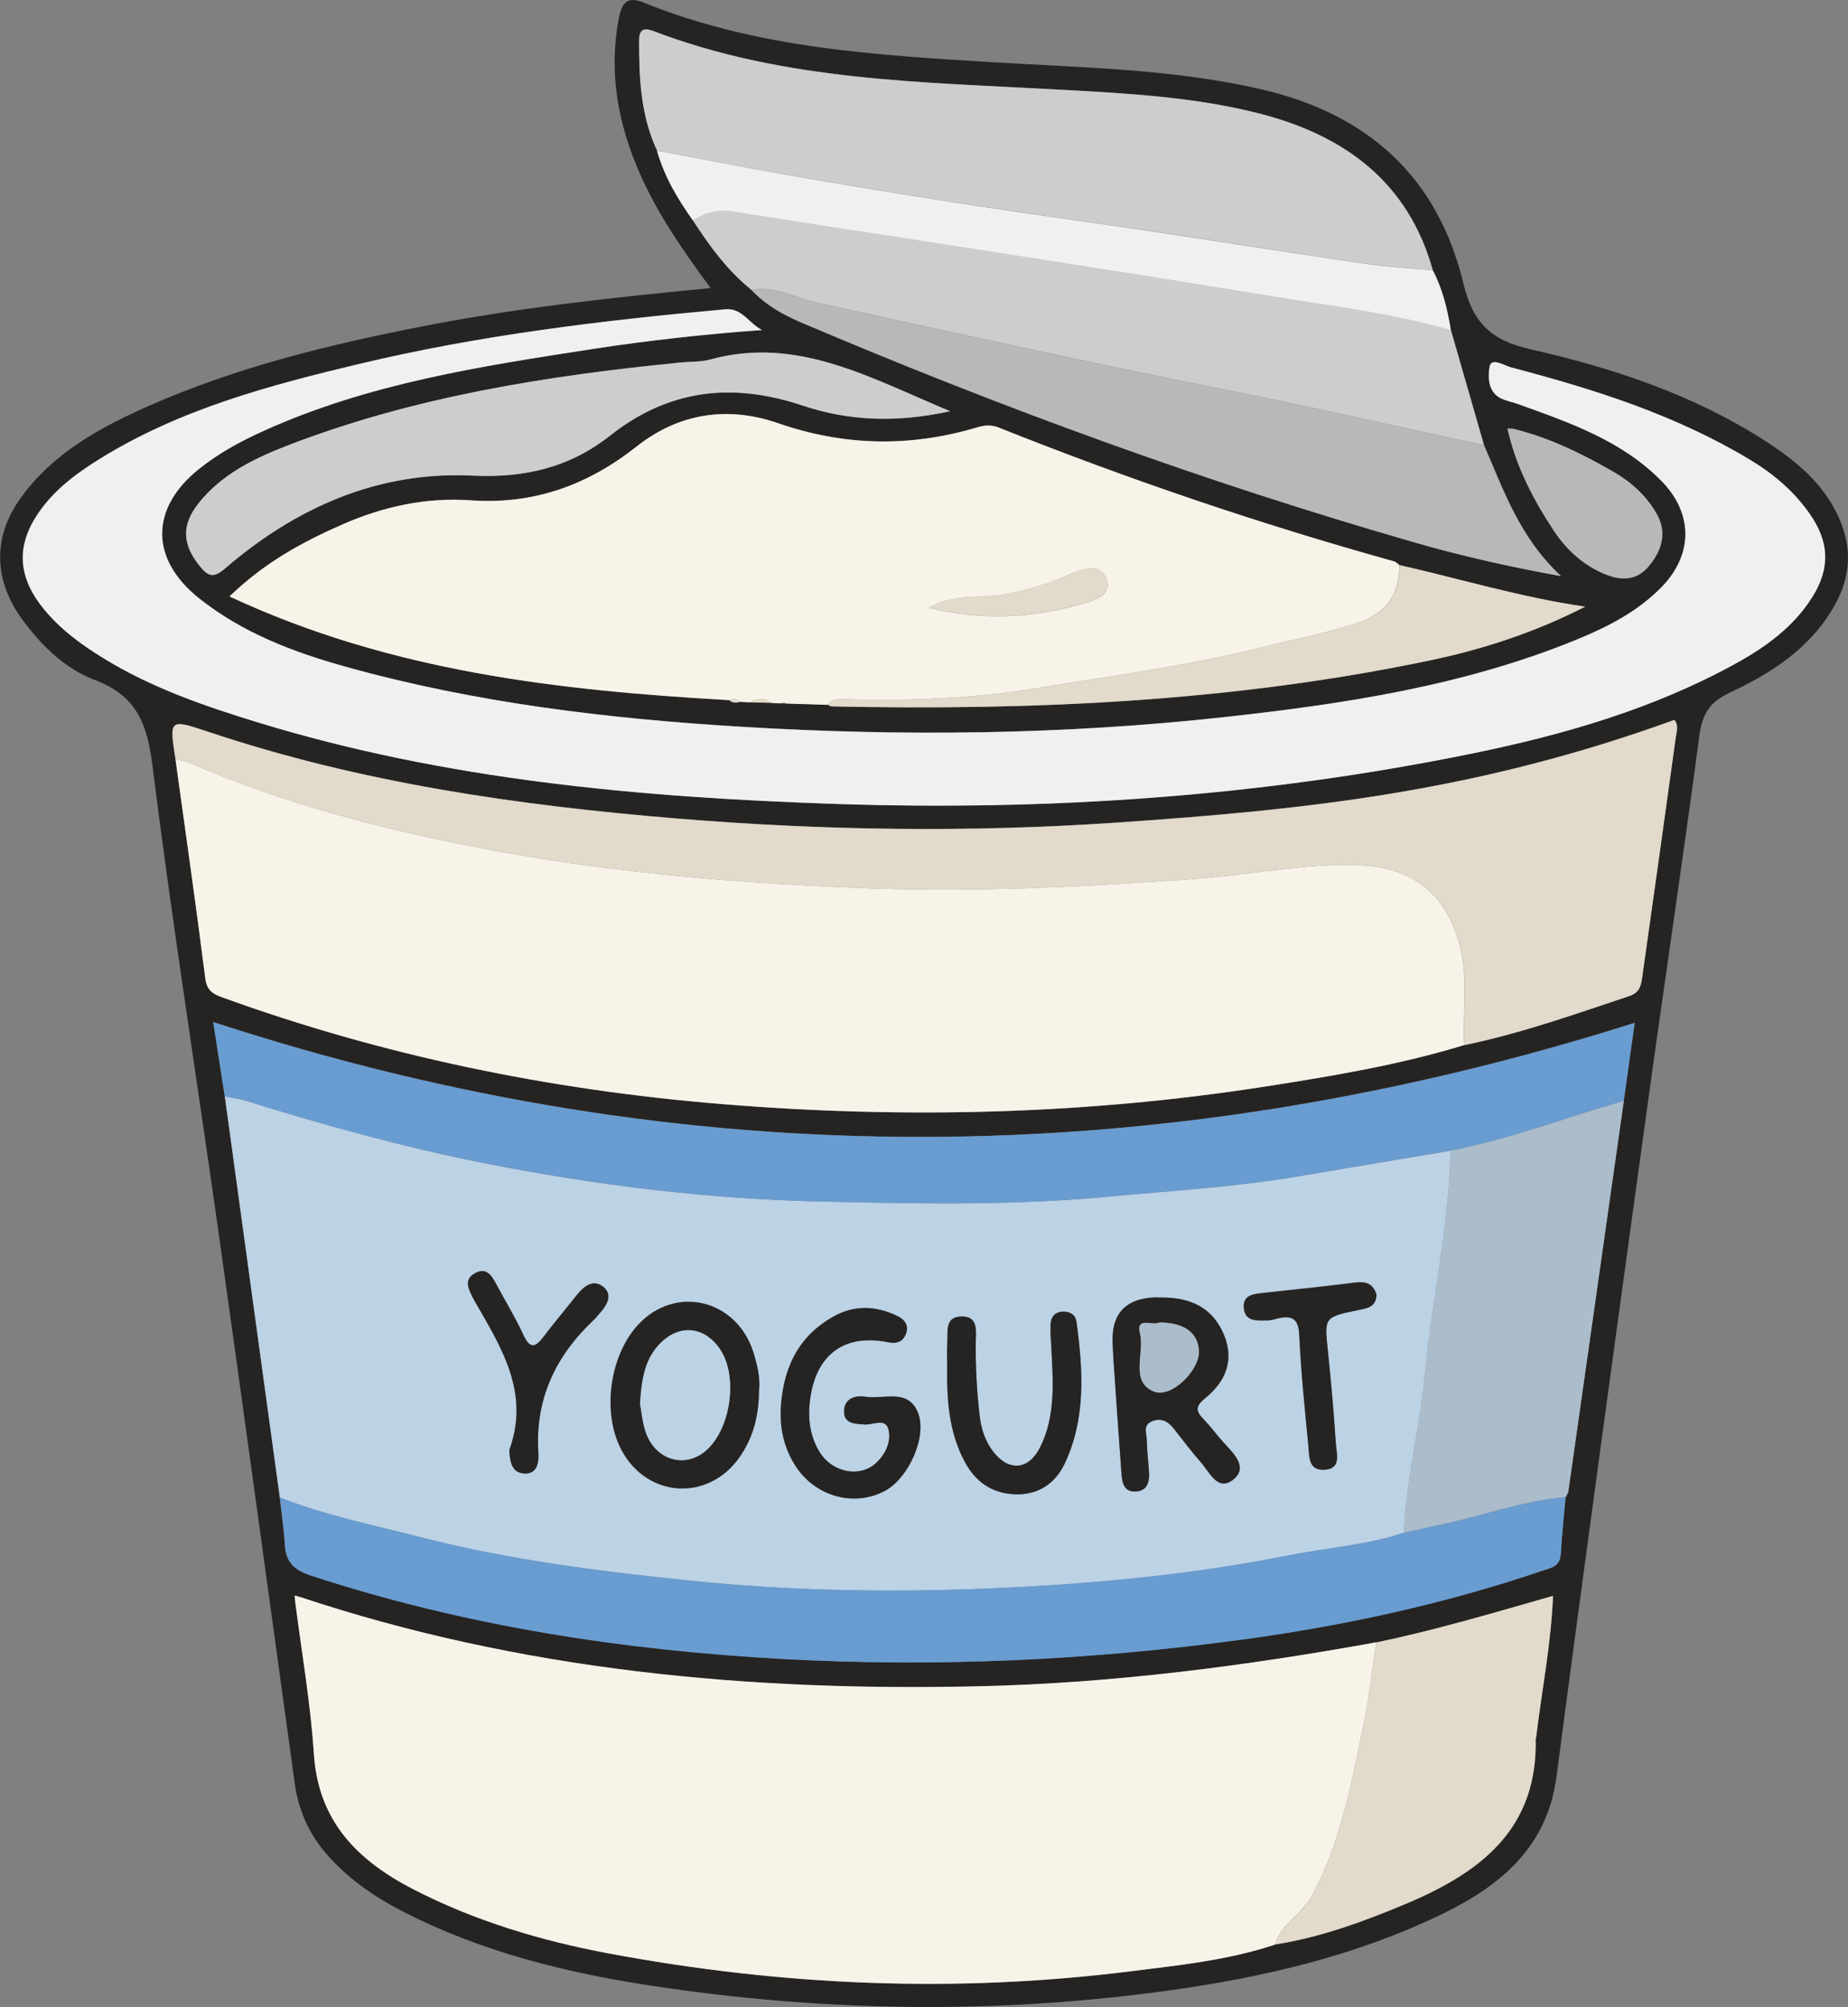 <?xml version="1.0" encoding="UTF-8"?>
<svg id="Layer_2" data-name="Layer 2" xmlns="http://www.w3.org/2000/svg" viewBox="0 0 183.12 198.8">
  <rect x="0" y="0" width="183.12" height="198.8" fill="#808080" stroke="none"/>
  <defs>
    <style>
      .cls-1 {
        fill: #b8b8b6;
      }

      .cls-1, .cls-2, .cls-3, .cls-4, .cls-5, .cls-6, .cls-7, .cls-8, .cls-9 {
        stroke-width: 0px;
      }

      .cls-2 {
        fill: #abbcca;
      }

      .cls-3 {
        fill: #f7f3e9;
      }

      .cls-4 {
        fill: #252423;
      }

      .cls-5 {
        fill: #bcd2e5;
      }

      .cls-6 {
        fill: #f2f0ee;
      }

      .cls-7 {
        fill: #cdcdcd;
      }

      .cls-8 {
        fill: #e2daca;
      }

      .cls-9 {
        fill: #699cd0;
      }
    </style>
  </defs>
  <g id="Layer_1-2" data-name="Layer 1">
    <g>
      <path class="cls-4" d="M70.41,28.53c-2.81-3.82-5.27-7.37-7.01-11.35-2.16-4.91-3.11-10-2.08-15.35.27-1.41.73-2.27,2.42-1.59,11.2,4.55,23.06,5.22,34.91,5.94,8.8.53,17.64.66,26.31,2.66,10.55,2.43,17.49,8.66,20.04,19.2.94,3.89,2.67,5.65,6.65,6.55,8.15,1.85,16.13,4.49,23.26,9.08,2.96,1.91,5.66,4.09,7.22,7.42,1.44,3.08,1.3,6-.37,8.93-2.37,4.19-6.22,6.65-10.38,8.6-2,.94-2.71,2.14-2.99,4.26-1.64,12.36-3.5,24.7-5.2,37.05-3.03,22-6.06,44-8.95,66.01-.93,7.1-5.63,10.89-11.43,13.69-8.57,4.14-17.74,6.25-27.13,7.55-17.09,2.35-34.16,2.09-51.18-.5-8.51-1.3-16.85-3.37-24.59-7.35-2.86-1.47-5.49-3.29-7.6-5.74-1.73-2-2.75-4.35-3.11-6.98-2.49-18.08-4.96-36.16-7.5-54.23-2.19-15.51-4.64-30.98-6.59-46.52-.52-4.15-1.56-6.95-5.74-8.52-2.89-1.09-5.22-3.34-7.12-5.92-2.85-3.88-3.03-8.13-.24-12.04,3.17-4.44,7.79-6.98,12.61-9.12,8.81-3.9,18.1-6.16,27.53-7.99,9.19-1.79,18.49-2.79,28.27-3.74ZM149.9,42.47c-.18,0-.35,0-.53-.01.04.16.08.32.12.48.86,3.5,2.5,6.64,4.47,9.62,1.24,1.87,2.84,3.35,4.92,4.25,1.66.72,3.27.8,4.54-.77,1.3-1.6,1.8-3.36.68-5.25-1.02-1.73-2.48-3.05-4.22-4.05-3.16-1.82-6.41-3.42-9.98-4.27ZM155.14,148.29l.25-.5c1.84-12.92,3.67-25.84,5.51-38.76.35-2.54.71-5.07,1.08-7.72-47.01,14.87-93.81,15.29-140.85-.08.4,2.59.77,4.97,1.14,7.36,1.82,13.24,3.64,26.49,5.45,39.73.17,1.59.41,3.17.51,4.76.11,1.66.94,2.43,2.52,2.95,15.28,5.01,31,7.42,47.01,8.29,15.17.82,30.25.12,45.3-1.93,10.13-1.38,20.05-3.54,29.73-6.81.85-.29,1.79-.4,1.86-1.65.11-1.89.32-3.78.48-5.67v.02ZM68.65,21.81c1.65,2.55,3.43,4.99,5.82,6.91,1.38,1.46,3.07,2.43,4.91,3.21,19.84,8.45,40.06,15.83,60.79,21.79,4.55,1.31,9.16,2.37,14.51,3.34-4.16-3.9-5.69-8.55-7.63-12.97-1.09-3.8-2.19-7.59-3.28-11.39-.34-2.07-.81-4.09-1.8-5.96-2.43-8.7-8.71-13.29-16.98-15.45-6.49-1.69-13.2-2.04-19.88-2.41-13.63-.76-27.37-.84-40.39-5.82-.95-.36-1.38-.13-1.39.96-.01,3.73.16,7.41,1.77,10.87.72,2.54,2.03,4.78,3.55,6.91ZM72.24,69.34c.33.29.71.3,1.11.17.31.02.62.03.92.05l2.29.05c.3.01.6.02.9.03.16,0,.31.02.47.02,1.36.04,2.71.09,4.07.13.14.06.27.17.41.18,19.88.42,39.67-.46,59.2-4.54,5.33-1.11,10.49-2.81,15.46-5.34-6.26-.9-12.26-2.72-18.37-4.11-.18-.13-.34-.33-.54-.38-13.31-3.7-26.37-8.14-39.19-13.26-.78-.31-1.44-.22-2.18,0-6.6,1.96-13.13,1.85-19.68-.43-5-1.73-9.84-1-14,2.3-4.87,3.85-10.23,5.78-16.47,5.34-4.39-.31-8.62.61-12.65,2.37-3.96,1.73-7.74,3.77-11.23,7.15,15.96,7.44,32.63,9.31,49.5,10.27ZM17.39,75.22c1,7.22,2.03,14.43,2.95,21.66.14,1.13.65,1.53,1.58,1.87,16.01,5.81,32.57,9.2,49.5,10.6,18.08,1.49,36.14,1.06,54.1-1.75,6.59-1.03,13.18-2.13,19.58-4.09,5.59-1.16,10.96-3.06,16.36-4.87,1.05-.35,1.15-1.1,1.26-1.92,1.12-7.9,2.23-15.8,3.32-23.71.08-.56.29-1.17-.13-1.71-19.5,7.06-36.01,8.87-55.22,10.17-14.52.99-29.06.8-43.59-.4-15.8-1.3-31.42-3.54-46.53-8.61-3.8-1.28-3.82-1.23-3.19,2.75ZM29.67,158.17c-.16-.04-.31-.09-.47-.13.01.17.03.35.04.52.64,5.04,1.53,10.07,1.86,15.14.44,6.69,4.32,10.58,9.83,13.42,6.13,3.16,12.67,5.11,19.4,6.37,17.08,3.19,34.26,3.94,51.52,1.79,4.88-.61,9.8-1.1,14.51-2.67,4.52-.72,8.78-2.28,12.98-4.04,7.3-3.07,13.02-7.34,12.83-16.29,0-.07.04-.15.05-.22.55-4.58,1.47-9.12,1.67-13.98-5.93,1.69-11.66,3.41-17.51,4.61-12.96,2.34-26,4.04-39.19,4.35-22.96.54-45.59-1.55-67.52-8.86ZM75.52,32.69c-1.32-.62-1.97-2.21-3.67-2.06-12.19,1.1-24.34,2.57-36.26,5.41-8.94,2.13-17.82,4.5-25.76,9.43-2.22,1.38-4.28,2.91-5.83,5.04-2.39,3.29-2.35,6.42.17,9.61,1.67,2.12,3.81,3.69,6.1,5.09,4.77,2.93,10.01,4.73,15.31,6.35,18.63,5.7,37.86,7.41,57.17,8.06,21.19.71,42.28-.74,63.1-4.99,9.09-1.86,17.99-4.42,26.19-8.95,2.96-1.63,5.66-3.6,7.5-6.51,1.83-2.88,1.71-5.52-.23-8.28-1.56-2.22-3.57-3.93-5.87-5.33-7.36-4.44-15.46-7-23.7-9.17-.69-.18-1.99-1.05-2.15-.07-.17,1.03-.2,2.67,1.4,3.25.5.18,1.02.3,1.52.48,5.08,1.83,10.2,3.6,14.12,7.59,3.17,3.23,3.13,7.32-.01,10.52-2.34,2.39-5.24,3.88-8.26,5.13-11.22,4.62-23.09,6.42-35.03,7.73-15.92,1.75-31.9,1.93-47.88.96-13.22-.8-26.34-2.36-39.15-5.93-5.22-1.45-10.25-3.35-14.56-6.77-4.9-3.89-4.91-8.92-.06-12.82,1.97-1.58,4.17-2.77,6.45-3.8,10.36-4.68,21.48-6.39,32.58-8.1,5.54-.85,11.11-1.47,16.79-1.88ZM94.15,40.73c-8.01-3.34-15.18-7.47-23.77-5.12-.94.26-1.96.2-2.95.3-13.19,1.3-26.23,3.36-38.68,8.12-3.41,1.31-6.75,2.87-9.09,5.85-1.7,2.16-1.58,4.06.14,6.19.78.96,1.31,1.27,2.49.25,7.04-6.06,15.19-9.67,24.56-9.21,5.19.26,9.66-.83,13.62-3.97,5.85-4.62,12.16-5.29,19.1-2.96,4.54,1.52,9.24,1.73,14.59.55Z"/>
      <path class="cls-5" d="M27.73,148.33c-1.82-13.24-3.64-26.49-5.45-39.73.74.15,1.49.25,2.21.47,7.69,2.39,15.45,4.54,23.34,6.11,11.03,2.19,22.17,3.58,33.42,3.83,9.42.21,18.85.42,28.25-.45,6.49-.6,13.01-.99,19.45-2.09,4.93-.84,9.87-1.66,14.8-2.49-.17,7.44-1.85,14.71-2.55,22.09-.5,5.28-1.86,10.44-2.09,15.75-3.69,1.24-7.58,1.48-11.37,2.24-9.86,1.96-19.84,2.88-29.85,3.29-9.8.4-19.62.24-29.4-.77-8.92-.92-17.81-2.02-26.5-4.24-4.78-1.22-9.63-2.19-14.24-4ZM114.61,128.52q-4.66.1-4.34,4.77c.03.45.04.91.07,1.37.26,3.79.52,7.58.8,11.37.06.87.27,1.77,1.38,1.72,1.21-.06,1.4-.97,1.34-1.97-.07-1.06-.2-2.12-.22-3.18,0-.62-.42-1.4.48-1.79.92-.4,1.61-.02,2.19.7.9,1.13,1.76,2.29,2.71,3.37.84.96,1.65,2.87,3.14,1.73,1.56-1.2.18-2.53-.82-3.62-.72-.78-1.34-1.65-2.08-2.41-.81-.83-.79-1.29.19-2.09,2.35-1.93,2.86-4.23,1.65-6.68-1.33-2.69-3.73-3.35-6.48-3.27ZM75.21,137.76c.13-1.18-.15-2.53-.57-3.83-1.68-5.27-7.75-6.69-11.42-2.71-2.84,3.08-3.59,8.74-1.64,12.4,2.51,4.73,8.52,5.14,11.64.78,1.37-1.92,1.96-4.09,1.98-6.65ZM77.36,139.66c-.08,2.05.4,3.94,1.53,5.64,1.99,2.99,5.84,3.98,8.85,2.33,2.28-1.25,4.16-5.35,3.21-7.72-.98-2.43-3.4-1.28-5.21-1.57-1.07-.17-2.12.23-2.11,1.48.01,1.21,1.08,1.2,2.04,1.27.82.06,2.07-.68,2.36.48.3,1.17-.25,2.41-1.19,3.3-1.62,1.54-4.41,1-5.67-1.11-1.03-1.71-1.16-3.62-.85-5.53.69-4.23,3.52-6.15,7.73-5.28.82.17,1.4-.1,1.68-.76.35-.81,0-1.46-.82-1.85-2.12-1.01-4.22-1.12-6.33.06-3.63,2.03-5.02,5.3-5.23,9.25ZM93.86,135.3c-.05,3.29.14,6.54,1.76,9.52,1.06,1.95,2.65,3.07,4.9,3.18,2.34.11,4.05-1.08,4.97-3.01,2.14-4.5,1.82-9.3,1.18-14.08-.09-.66-.62-1.01-1.33-1-.73.02-1.16.46-1.22,1.11-.07.82.02,1.66.06,2.49.16,3.34.45,6.71-1.11,9.83-1.14,2.28-3.11,2.44-4.66.43-.8-1.05-1.19-2.26-1.34-3.58-.28-2.42-.41-4.84-.38-7.27.01-1.08.29-2.58-1.44-2.53-1.68.05-1.31,1.55-1.38,2.62-.05.76-.01,1.52-.01,2.28ZM50.46,143.66c.06,1.02.2,2.16,1.41,2.27,1.27.12,1.54-.94,1.47-2.05-.35-5.28,1.69-9.57,5.47-13.14.22-.21.41-.45.61-.68.71-.79,1.31-1.81.38-2.59-1.01-.85-1.96-.09-2.68.83-1.08,1.38-2.22,2.71-3.27,4.1-.83,1.1-1.36,1.19-2-.2-.79-1.72-1.79-3.35-2.69-5.03-.46-.86-.98-1.68-2.1-1.07-1.13.62-.65,1.53-.24,2.37.1.2.22.4.33.6,2.6,4.5,5.37,8.96,3.3,14.57ZM136.4,128.25c-.29-1.05-.98-1.36-2.07-1.23-3.02.38-6.04.7-9.07,1.02-1.03.11-2.18.19-2.01,1.57.16,1.34,1.38,1.17,2.35,1.16.37,0,.74-.14,1.12-.22,1.44-.31,1.95.19,2.02,1.73.17,3.65.55,7.29.9,10.92.1,1.01-.02,2.41,1.51,2.37,1.84-.05,1.28-1.59,1.21-2.62-.19-3.04-.46-6.07-.78-9.1-.35-3.4-.39-3.39,2.88-4.08.88-.19,1.89-.23,1.93-1.54Z"/>
      <path class="cls-3" d="M126.36,192.61c-4.71,1.57-9.63,2.06-14.51,2.67-17.27,2.15-34.45,1.41-51.52-1.79-6.73-1.26-13.27-3.21-19.4-6.37-5.52-2.85-9.4-6.73-9.83-13.42-.33-5.06-1.22-10.09-1.86-15.14.14-.13.29-.26.43-.4,21.94,7.31,44.56,9.4,67.52,8.86,13.19-.31,26.23-2.01,39.19-4.35-.45,2.9-.76,5.83-1.37,8.7-1.18,5.61-2.21,11.26-5.01,16.41-.99,1.83-3.07,2.74-3.64,4.82Z"/>
      <path class="cls-3" d="M145.1,103.51c-6.4,1.96-12.99,3.06-19.58,4.09-17.96,2.81-36.02,3.24-54.1,1.75-16.94-1.39-33.49-4.78-49.5-10.6-.93-.34-1.44-.74-1.58-1.87-.92-7.23-1.95-14.44-2.95-21.66.44.1.91.13,1.32.31,9.38,4.09,19.19,6.61,29.22,8.53,11.95,2.28,24.01,3.33,36.12,3.85,9.49.41,19.01.16,28.49-.46,2.34-.15,4.69-.28,7.03-.49,4.9-.43,9.76-1.38,14.71-1.28,5.65.12,9.13,2.83,10.45,8.29.76,3.15.19,6.36.36,9.54Z"/>
      <path class="cls-3" d="M74.27,69.57c-.31-.02-.62-.03-.92-.05-.33-.31-.71-.31-1.11-.17-16.87-.96-33.54-2.82-49.5-10.27,3.5-3.39,7.28-5.42,11.23-7.15,4.03-1.76,8.26-2.68,12.65-2.37,6.25.44,11.6-1.49,16.47-5.34,4.17-3.29,9.01-4.03,14-2.3,6.55,2.27,13.07,2.39,19.68.43.74-.22,1.4-.31,2.18,0,12.83,5.12,25.89,9.56,39.19,13.26.2.06.36.25.54.38-.04,3.04-1.35,4.87-4.66,5.88-2.89.89-5.87,1.48-8.81,2.21-7.5,1.87-15.16,2.88-22.77,4.13-5.87.96-11.9,1.19-17.89,1.07-.87-.02-1.85-.29-2.57.54-1.36-.04-2.71-.09-4.07-.13-.15-.22-.3-.22-.47-.02-.3-.01-.6-.02-.91-.03-.75-.53-1.51-.53-2.29-.05ZM92.01,60.2c5.29,1.31,10.13,1.01,14.89-.29,1.25-.34,3.43-.86,2.72-2.61-.68-1.67-2.61-.89-4.01-.26-2.01.9-4.08,1.46-6.27,1.85-2.29.4-4.73-.14-7.32,1.32Z"/>
      <path class="cls-6" d="M75.52,32.69c-5.68.41-11.26,1.03-16.79,1.88-11.1,1.71-22.21,3.41-32.58,8.1-2.29,1.03-4.48,2.22-6.45,3.8-4.85,3.9-4.85,8.93.06,12.82,4.31,3.42,9.34,5.32,14.56,6.77,12.81,3.57,25.93,5.13,39.15,5.93,15.98.97,31.96.79,47.88-.96,11.94-1.31,23.81-3.11,35.03-7.73,3.02-1.24,5.91-2.74,8.26-5.13,3.14-3.2,3.18-7.29.01-10.52-3.92-3.99-9.04-5.76-14.12-7.59-.5-.18-1.02-.3-1.52-.48-1.6-.57-1.57-2.22-1.4-3.25.16-.98,1.45-.11,2.15.07,8.24,2.16,16.34,4.72,23.7,9.17,2.31,1.39,4.32,3.11,5.87,5.33,1.94,2.76,2.06,5.4.23,8.28-1.84,2.91-4.55,4.88-7.5,6.51-8.2,4.53-17.1,7.09-26.19,8.95-20.82,4.25-41.91,5.7-63.1,4.99-19.32-.65-38.55-2.36-57.17-8.06-5.3-1.62-10.54-3.42-15.31-6.35-2.29-1.4-4.43-2.97-6.1-5.09-2.52-3.2-2.56-6.32-.17-9.61,1.55-2.14,3.61-3.66,5.83-5.04,7.94-4.93,16.82-7.3,25.76-9.43,11.92-2.85,24.07-4.31,36.26-5.41,1.7-.15,2.36,1.44,3.67,2.06Z"/>
      <path class="cls-8" d="M145.1,103.51c-.16-3.18.41-6.39-.36-9.54-1.32-5.46-4.8-8.17-10.45-8.29-4.95-.1-9.81.84-14.71,1.28-2.34.21-4.69.33-7.03.49-9.48.62-19,.87-28.49.46-12.11-.52-24.17-1.57-36.12-3.85-10.03-1.92-19.85-4.43-29.22-8.53-.41-.18-.88-.21-1.32-.31-.63-3.98-.62-4.02,3.19-2.75,15.1,5.07,30.72,7.31,46.53,8.61,14.52,1.2,29.07,1.39,43.59.4,19.21-1.31,35.73-3.11,55.22-10.17.42.54.21,1.15.13,1.71-1.09,7.91-2.2,15.81-3.32,23.71-.12.82-.21,1.56-1.26,1.92-5.4,1.81-10.76,3.71-16.36,4.87Z"/>
      <path class="cls-9" d="M143.74,113.97c-4.93.83-9.87,1.65-14.8,2.5-6.44,1.1-12.96,1.49-19.45,2.09-9.4.87-18.84.66-28.25.45-11.24-.25-22.39-1.65-33.42-3.83-7.89-1.57-15.65-3.72-23.34-6.11-.72-.22-1.47-.31-2.21-.47-.37-2.39-.74-4.77-1.14-7.36,47.04,15.37,93.84,14.95,140.85.08-.37,2.64-.72,5.18-1.08,7.72-5.72,1.66-11.3,3.79-17.17,4.94Z"/>
      <path class="cls-9" d="M27.73,148.33c4.61,1.8,9.47,2.78,14.24,4,8.69,2.22,17.59,3.32,26.5,4.24,9.78,1.01,19.6,1.17,29.4.77,10.01-.41,20-1.33,29.85-3.29,3.79-.75,7.68-.99,11.37-2.23,1.17-.26,2.34-.54,3.51-.78,4.2-.85,8.24-2.39,12.54-2.76-.17,1.89-.37,3.78-.48,5.67-.07,1.24-1.01,1.36-1.86,1.65-9.68,3.28-19.6,5.44-29.73,6.81-15.05,2.04-30.13,2.75-45.3,1.93-16.01-.87-31.73-3.28-47.01-8.29-1.58-.52-2.41-1.29-2.52-2.95-.1-1.59-.33-3.17-.51-4.76Z"/>
      <path class="cls-7" d="M65.1,14.9c-1.61-3.46-1.78-7.15-1.77-10.87,0-1.09.44-1.32,1.39-.96,13.02,4.99,26.76,5.06,40.39,5.82,6.68.37,13.39.72,19.88,2.41,8.27,2.16,14.55,6.75,16.98,15.45-2.26-.21-4.53-.32-6.77-.65-9.57-1.41-19.13-2.97-28.71-4.31-9.44-1.32-18.84-2.81-28.23-4.44-4.4-.76-8.77-1.63-13.16-2.45Z"/>
      <path class="cls-7" d="M74.47,28.72c-2.39-1.92-4.17-4.36-5.82-6.91,1.26-.78,2.53-1.1,4.08-.85,7.55,1.23,15.12,2.34,22.68,3.52,10.25,1.61,20.51,3.2,30.75,4.88,5.9.97,11.85,1.67,17.61,3.34,1.09,3.8,2.19,7.59,3.28,11.39-9.18-1.97-18.33-4.06-27.54-5.88-12.93-2.56-25.78-5.45-38.65-8.25-2.11-.46-4.1-1.7-6.39-1.25Z"/>
      <path class="cls-2" d="M155.15,148.28c-4.3.36-8.35,1.9-12.54,2.76-1.17.24-2.34.52-3.51.78.24-5.31,1.59-10.47,2.09-15.75.7-7.38,2.38-14.65,2.55-22.09,5.87-1.15,11.45-3.28,17.17-4.94-1.84,12.92-3.67,25.84-5.51,38.76-.08.17-.17.33-.25.5,0,0,0-.02,0-.02Z"/>
      <path class="cls-1" d="M74.47,28.72c2.29-.45,4.28.79,6.39,1.25,12.87,2.8,25.72,5.7,38.65,8.25,9.21,1.82,18.36,3.91,27.54,5.88,1.94,4.42,3.47,9.07,7.63,12.97-5.35-.97-9.96-2.03-14.51-3.34-20.73-5.96-40.95-13.35-60.79-21.79-1.84-.78-3.53-1.75-4.91-3.21Z"/>
      <path class="cls-8" d="M126.36,192.61c.57-2.08,2.65-2.98,3.64-4.82,2.8-5.15,3.83-10.8,5.01-16.41.6-2.87.92-5.8,1.37-8.7,5.85-1.21,11.58-2.92,17.51-4.61-.2,4.86-1.12,9.4-1.67,13.98,0,.08-.05.15-.05.22.19,8.95-5.53,13.22-12.83,16.29-4.2,1.77-8.46,3.33-12.98,4.04Z"/>
      <path class="cls-7" d="M94.15,40.73c-5.35,1.17-10.06.96-14.59-.55-6.94-2.32-13.25-1.66-19.1,2.96-3.96,3.13-8.43,4.22-13.62,3.97-9.36-.46-17.52,3.15-24.56,9.21-1.18,1.02-1.72.71-2.49-.25-1.72-2.13-1.84-4.03-.14-6.19,2.35-2.98,5.68-4.54,9.09-5.85,12.46-4.76,25.49-6.82,38.68-8.12.98-.1,2.01-.04,2.95-.3,8.59-2.35,15.76,1.78,23.77,5.12Z"/>
      <path class="cls-6" d="M143.77,32.71c-5.76-1.67-11.72-2.37-17.61-3.34-10.24-1.68-20.49-3.28-30.75-4.88-7.56-1.18-15.13-2.29-22.68-3.52-1.54-.25-2.82.07-4.08.85-1.52-2.13-2.84-4.36-3.55-6.9,4.39.82,8.77,1.68,13.16,2.45,9.39,1.63,18.79,3.12,28.23,4.44,9.58,1.35,19.14,2.9,28.71,4.31,2.24.33,4.51.44,6.77.65.99,1.87,1.46,3.89,1.8,5.96Z"/>
      <path class="cls-8" d="M82.01,69.81c.72-.83,1.69-.55,2.57-.54,6,.13,12.02-.1,17.89-1.07,7.6-1.25,15.27-2.26,22.77-4.13,2.94-.73,5.92-1.32,8.81-2.21,3.3-1.01,4.61-2.84,4.66-5.88,6.1,1.39,12.11,3.21,18.37,4.11-4.96,2.54-10.13,4.23-15.46,5.34-19.53,4.08-39.32,4.96-59.2,4.54-.14,0-.27-.12-.41-.18Z"/>
      <path class="cls-1" d="M149.9,42.46c3.57.86,6.82,2.46,9.98,4.27,1.74,1,3.2,2.33,4.22,4.05,1.12,1.89.62,3.66-.68,5.25-1.27,1.56-2.87,1.49-4.54.77-2.08-.9-3.68-2.38-4.92-4.25-1.97-2.98-3.61-6.12-4.47-9.62.14-.16.27-.31.41-.47Z"/>
      <path class="cls-8" d="M74.27,69.57c.77-.48,1.54-.48,2.29.05-.76-.02-1.53-.04-2.29-.05Z"/>
      <path class="cls-8" d="M72.24,69.34c.4-.14.78-.14,1.11.17-.4.13-.78.12-1.11-.17Z"/>
      <path class="cls-1" d="M149.49,42.93c-.04-.16-.08-.32-.12-.48.18,0,.35,0,.53.01-.14.16-.27.31-.41.47Z"/>
      <path class="cls-9" d="M155.14,148.29c.08-.17.17-.33.25-.5-.08.17-.17.33-.25.5Z"/>
      <path class="cls-3" d="M29.24,158.56c-.01-.17-.03-.35-.04-.52.16.04.31.09.47.13-.14.13-.29.26-.43.4Z"/>
      <path class="cls-8" d="M77.47,69.66c.17-.2.32-.19.47.02-.16,0-.31-.02-.47-.02Z"/>
      <path class="cls-4" d="M114.61,128.52c2.75-.08,5.15.58,6.48,3.27,1.21,2.46.71,4.76-1.65,6.68-.98.8-1,1.27-.19,2.09.74.76,1.36,1.63,2.08,2.41,1,1.08,2.38,2.42.82,3.62-1.49,1.14-2.29-.77-3.14-1.73-.95-1.08-1.81-2.24-2.71-3.37-.57-.72-1.26-1.1-2.19-.7-.89.39-.49,1.17-.48,1.79.02,1.06.15,2.12.22,3.18.07,1-.13,1.92-1.34,1.97-1.12.05-1.32-.85-1.38-1.72-.28-3.79-.54-7.58-.8-11.37-.03-.45-.04-.91-.07-1.37q-.32-4.66,4.34-4.77ZM114.87,130.99c-.56.39-2.35-.66-1.91,1.08.49,1.96-1.04,4.77,1.37,5.76,1.75.71,4.48-2.09,4.47-3.89-.01-1.87-1.38-2.93-3.93-2.95Z"/>
      <path class="cls-4" d="M75.21,137.76c-.02,2.56-.61,4.73-1.98,6.65-3.12,4.35-9.12,3.94-11.64-.78-1.95-3.66-1.2-9.32,1.64-12.4,3.67-3.98,9.74-2.56,11.42,2.71.41,1.3.7,2.65.57,3.83ZM63.42,139.08c.15.79.23,1.87.59,2.86.97,2.68,3.83,3.51,5.87,1.8,2.53-2.12,3.29-7.4,1.46-10.1-1.61-2.38-4.21-2.51-6.13-.36-1.41,1.59-1.64,3.54-1.8,5.8Z"/>
      <path class="cls-4" d="M77.36,139.66c.2-3.95,1.6-7.22,5.23-9.25,2.11-1.18,4.21-1.07,6.33-.06.82.39,1.17,1.04.82,1.85-.28.66-.86.93-1.68.76-4.21-.87-7.04,1.05-7.73,5.28-.31,1.91-.18,3.81.85,5.53,1.26,2.11,4.05,2.65,5.67,1.11.94-.89,1.48-2.13,1.19-3.3-.29-1.16-1.55-.42-2.36-.48-.96-.07-2.03-.06-2.04-1.27-.01-1.26,1.03-1.65,2.11-1.48,1.81.29,4.23-.86,5.21,1.57.95,2.37-.93,6.46-3.21,7.72-3.01,1.65-6.85.66-8.85-2.33-1.13-1.7-1.61-3.59-1.53-5.64Z"/>
      <path class="cls-4" d="M93.86,135.3c0-.76-.04-1.52.01-2.28.08-1.07-.3-2.57,1.38-2.62,1.72-.05,1.45,1.46,1.44,2.53-.03,2.44.1,4.85.38,7.27.15,1.32.54,2.53,1.34,3.58,1.54,2.01,3.52,1.85,4.66-.43,1.56-3.12,1.27-6.49,1.11-9.83-.04-.83-.13-1.67-.06-2.49.05-.65.48-1.1,1.22-1.11.71-.02,1.24.34,1.33,1,.65,4.78.96,9.58-1.18,14.08-.92,1.93-2.63,3.12-4.97,3.01-2.26-.11-3.85-1.23-4.9-3.18-1.62-2.99-1.81-6.23-1.76-9.52Z"/>
      <path class="cls-4" d="M50.46,143.66c2.07-5.61-.7-10.07-3.3-14.57-.11-.2-.23-.39-.33-.6-.41-.84-.89-1.75.24-2.37,1.12-.62,1.64.21,2.1,1.07.9,1.68,1.89,3.3,2.69,5.03.64,1.39,1.17,1.3,2,.2,1.05-1.4,2.19-2.73,3.27-4.1.72-.92,1.66-1.67,2.68-.83.93.78.33,1.8-.38,2.59-.2.23-.39.47-.61.68-3.78,3.56-5.82,7.86-5.47,13.14.07,1.11-.2,2.17-1.47,2.05-1.21-.11-1.35-1.25-1.41-2.27Z"/>
      <path class="cls-4" d="M136.4,128.25c-.05,1.31-1.06,1.35-1.93,1.54-3.27.69-3.24.69-2.88,4.08.31,3.03.58,6.06.78,9.1.06,1.02.62,2.56-1.21,2.62-1.53.04-1.41-1.35-1.51-2.37-.35-3.64-.73-7.27-.9-10.92-.07-1.54-.58-2.04-2.02-1.73-.37.08-.74.22-1.12.22-.97,0-2.19.18-2.35-1.16-.16-1.38.99-1.46,2.01-1.57,3.03-.32,6.05-.65,9.07-1.02,1.08-.14,1.77.18,2.07,1.23Z"/>
      <path class="cls-8" d="M92.01,60.2c2.59-1.46,5.04-.92,7.32-1.32,2.19-.39,4.26-.95,6.27-1.85,1.4-.62,3.33-1.41,4.01.26.71,1.75-1.47,2.27-2.72,2.61-4.76,1.3-9.59,1.6-14.89.29Z"/>
      <path class="cls-2" d="M114.87,130.99c2.55.01,3.92,1.08,3.93,2.95.01,1.8-2.72,4.6-4.47,3.89-2.41-.99-.88-3.8-1.37-5.76-.43-1.74,1.36-.68,1.91-1.08Z"/>
      <path class="cls-5" d="M63.42,139.08c.16-2.26.38-4.21,1.8-5.8,1.91-2.15,4.51-2.02,6.13.36,1.83,2.7,1.07,7.98-1.46,10.1-2.05,1.72-4.91.88-5.87-1.8-.36-.99-.43-2.07-.59-2.86Z"/>
    </g>
  </g>
</svg>